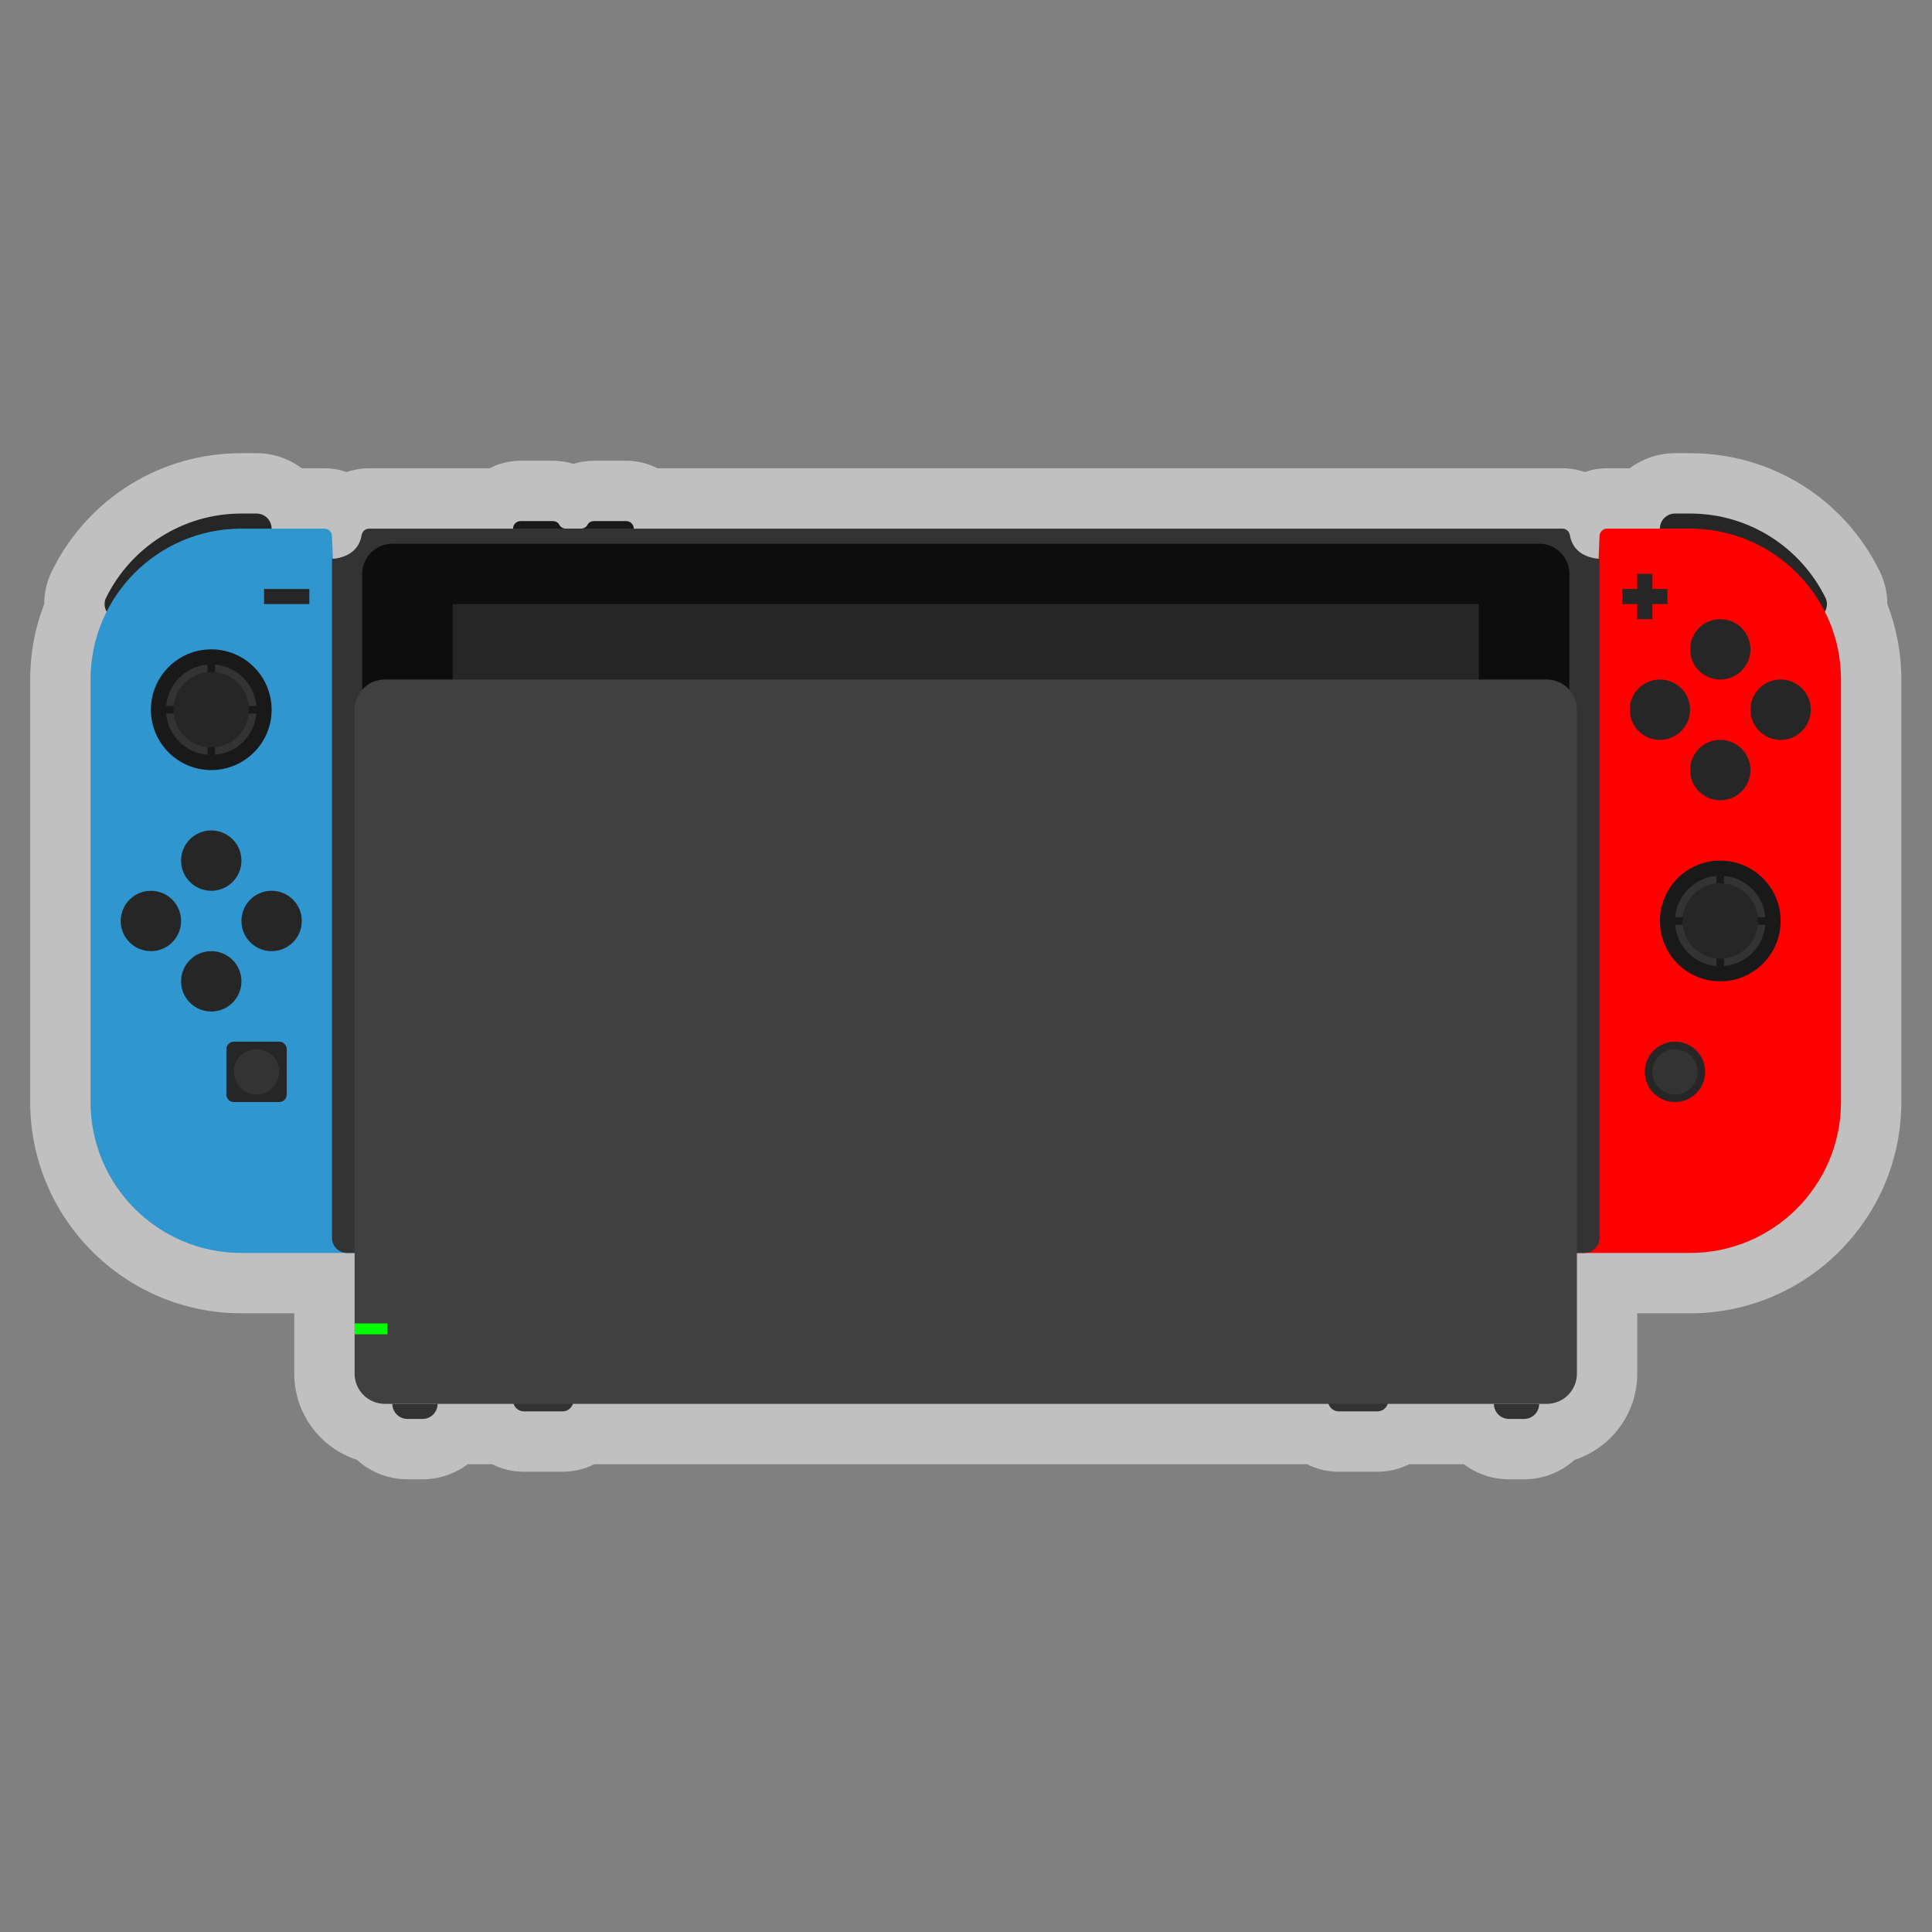 <?xml version="1.0" encoding="UTF-8" standalone="no"?>
<svg
   xmlns:dc="http://purl.org/dc/elements/1.1/"
   xmlns:cc="http://creativecommons.org/ns#"
   xmlns:rdf="http://www.w3.org/1999/02/22-rdf-syntax-ns#"
   xmlns:svg="http://www.w3.org/2000/svg"
   xmlns="http://www.w3.org/2000/svg"
   viewBox="0 0 341.333 341.333"
   height="256"
   width="256"
   xml:space="preserve"
   id="svg2"
   version="1.1"><rect x="0" y="0" width="341.333" height="341.333" fill="#808080" stroke="none"/><defs
     id="defs6"><clipPath
       id="clipPath18"
       clipPathUnits="userSpaceOnUse"><path
         id="path16"
         d="M 0,256 H 256 V 0 H 0 Z" /></clipPath><clipPath
       id="clipPath26"
       clipPathUnits="userSpaceOnUse"><path
         id="path24"
         d="M 4,196 H 252 V 60 H 4 Z" /></clipPath></defs><g
     transform="matrix(1.333,0,0,-1.333,0,341.333)"
     id="g10"><g
       id="g12"><g
         clip-path="url(#clipPath18)"
         id="g14"><g
           id="g20"><g
             id="g22" /><g
             id="g34"><g
               style="opacity:0.5"
               id="g32"
               clip-path="url(#clipPath26)"><g
                 id="g30"
                 transform="translate(250.14,176.007)"><path
                   id="path28"
                   style="fill:#ffffff;fill-opacity:1;fill-rule:nonzero;stroke:none"
                   d="m 0,0 c -0.001,1.497 -0.342,2.995 -1.029,4.384 -4.757,9.628 -14.378,15.609 -25.111,15.609 h -2 c -2.246,0 -4.322,-0.745 -5.994,-2 h -3.006 c -1.035,0 -2.03,-0.176 -2.957,-0.499 -0.93,0.324 -1.927,0.499 -2.962,0.499 h -3.081 -116.879 c -1.235,0.639 -2.636,1 -4.121,1 h -4.273 c -0.942,0 -1.86,-0.144 -2.727,-0.416 -0.866,0.272 -1.784,0.416 -2.727,0.416 h -4.273 c -1.484,0 -2.885,-0.361 -4.12,-1 h -12.88 -3.08 c -1.034,0 -2.032,-0.175 -2.962,-0.499 -0.927,0.323 -1.922,0.499 -2.958,0.499 h -3.006 c -1.671,1.255 -3.747,2 -5.994,2 h -2 c -10.732,0 -20.354,-5.981 -25.11,-15.609 -0.687,-1.389 -1.029,-2.887 -1.03,-4.384 -1.235,-3.198 -1.86,-6.552 -1.86,-10.007 v -56 c 0,-15.44 12.561,-28 28,-28 h 7 v -1.339 -1.447 -5.214 c 0,-5.326 3.488,-9.853 8.299,-11.416 1.774,-1.606 4.126,-2.584 6.701,-2.584 h 2 c 2.247,0 4.323,0.744 5.994,2 h 3.217 c 1.284,-0.645 2.727,-1 4.236,-1 h 5.107 c 1.509,0 2.952,0.355 4.235,1 h 94.422 c 1.284,-0.645 2.727,-1 4.236,-1 h 5.107 c 1.509,0 2.952,0.355 4.235,1 h 7.217 c 1.672,-1.256 3.748,-2 5.994,-2 h 2 c 2.576,0 4.927,0.978 6.702,2.584 4.811,1.563 8.298,6.09 8.298,11.416 v 8 h 7 c 15.44,0 28,12.56 28,28 v 56 C 1.86,-6.552 1.236,-3.198 0,0" /></g></g></g></g><g
           transform="translate(83,187)"
           id="g36"><path
             id="path38"
             style="fill:#191919;fill-opacity:1;fill-rule:nonzero;stroke:none"
             d="M 0,0 H -4.273 C -4.615,0 -4.955,-0.162 -5.114,-0.465 -5.282,-0.783 -5.616,-1 -6,-1 h -2 c -0.384,0 -0.718,0.217 -0.886,0.535 C -9.045,-0.162 -9.385,0 -9.727,0 H -14 c -0.552,0 -1,-0.448 -1,-1 v -2 c 0,-0.552 0.448,-1 1,-1 H 0 c 0.552,0 1,0.448 1,1 v 2 C 1,-0.448 0.552,0 0,0" /></g><g
           transform="translate(36,186)"
           id="g40"><path
             id="path42"
             style="fill:#262626;fill-opacity:1;fill-rule:nonzero;stroke:none"
             d="m 0,0 c 0,1.104 -0.896,2 -2,2 h -2 c -7.869,0 -14.674,-4.545 -17.938,-11.152 -0.649,-1.312 0.35,-2.848 1.813,-2.848 z" /></g><g
           transform="translate(32,90)"
           id="g44"><path
             id="path46"
             style="fill:#3096cf;fill-opacity:1;fill-rule:nonzero;stroke:none"
             d="m 0,0 h 16 l -4,95 c 0,0.552 -0.448,1 -1,1 H 0 C -11.046,96 -20,87.046 -20,76 V 20 C -20,8.954 -11.046,0 0,0" /></g><g
           transform="translate(220,186)"
           id="g48"><path
             id="path50"
             style="fill:#262626;fill-opacity:1;fill-rule:nonzero;stroke:none"
             d="M 0,0 C 0,1.104 0.896,2 2,2 H 4 C 11.868,2 18.674,-2.545 21.938,-9.152 22.587,-10.464 21.589,-12 20.125,-12 Z" /></g><g
           transform="translate(224,90)"
           id="g52"><path
             id="path54"
             style="fill:#ff0000;fill-opacity:1;fill-rule:nonzero;stroke:none"
             d="m 0,0 h -16 l 4,95 c 0,0.552 0.447,1 1,1 H 0 C 11.046,96 20,87.046 20,76 V 20 C 20,8.954 11.046,0 0,0" /></g><g
           transform="translate(211.004,182.14)"
           id="g56"><path
             id="path58"
             style="fill:#333333;fill-opacity:1;fill-rule:nonzero;stroke:none"
             d="m 0,0 c -1.047,0.252 -2.589,0.964 -2.934,2.99 -0.084,0.494 -0.488,0.87 -0.989,0.87 h -3.081 -152 -3.08 c -0.502,0 -0.906,-0.376 -0.99,-0.87 -0.345,-2.026 -1.887,-2.738 -2.934,-2.99 -0.126,-0.033 -0.254,-0.058 -0.385,-0.079 -0.365,-0.059 -0.611,-0.061 -0.611,-0.061 v -90 c 0,-1.105 0.896,-2 2,-2 h 164 c 1.105,0 2,0.895 2,2 v 90 c 0,0 -0.246,0.002 -0.611,0.061 C 0.254,-0.058 0.126,-0.033 0,0" /></g><path
           id="path60"
           style="fill:#191919;fill-opacity:1;fill-rule:nonzero;stroke:none"
           d="M 196,92 H 60 v 4 h 136 z" /><g
           transform="translate(204,184)"
           id="g62"><path
             id="path64"
             style="fill:#0d0d0d;fill-opacity:1;fill-rule:nonzero;stroke:none"
             d="m 0,0 h -152 c -2.209,0 -4,-1.791 -4,-4 v -84 c 0,-2.209 1.791,-4 4,-4 h 8 c 0,1.104 0.896,2 2,2 h 4 c 1.104,0 2,-0.896 2,-2 h 120 c 0,1.104 0.896,2 2,2 h 4 c 1.104,0 2,-0.896 2,-2 h 8 c 2.209,0 4,1.791 4,4 V -4 C 4,-1.791 2.209,0 0,0" /></g><path
           id="path66"
           style="fill:#262626;fill-opacity:1;fill-rule:nonzero;stroke:none"
           d="M 196,100 H 60 v 76 h 136 z" /><path
           id="path68"
           style="fill:#262626;fill-opacity:1;fill-rule:nonzero;stroke:none"
           d="m 41,176 h -6 v 2 h 6 z" /><g
           transform="translate(221,178)"
           id="g70"><path
             id="path72"
             style="fill:#262626;fill-opacity:1;fill-rule:nonzero;stroke:none"
             d="M 0,0 H -2 V 2 H -4 V 0 h -2 v -2 h 2 v -2 h 2 v 2 h 2 z" /></g><g
           transform="translate(37,110)"
           id="g74"><path
             id="path76"
             style="fill:#262626;fill-opacity:1;fill-rule:nonzero;stroke:none"
             d="m 0,0 h -6 c -0.552,0 -1,0.447 -1,1 v 6 c 0,0.553 0.448,1 1,1 H 0 C 0.552,8 1,7.553 1,7 V 1 C 1,0.447 0.552,0 0,0" /></g><g
           transform="translate(37,114)"
           id="g78"><path
             id="path80"
             style="fill:#333333;fill-opacity:1;fill-rule:nonzero;stroke:none"
             d="m 0,0 c 0,-1.657 -1.343,-3 -3,-3 -1.657,0 -3,1.343 -3,3 0,1.657 1.343,3 3,3 1.657,0 3,-1.343 3,-3" /></g><g
           transform="translate(36,162)"
           id="g82"><path
             id="path84"
             style="fill:#191919;fill-opacity:1;fill-rule:nonzero;stroke:none"
             d="m 0,0 c 0,-4.418 -3.582,-8 -8,-8 -4.418,0 -8,3.582 -8,8 0,4.418 3.582,8 8,8 4.418,0 8,-3.582 8,-8" /></g><g
           transform="translate(27.5,162.5)"
           id="g86"><path
             id="path88"
             style="fill:#333333;fill-opacity:1;fill-rule:nonzero;stroke:none"
             d="M 0,0 V 5.475 C -2.914,5.234 -5.234,2.914 -5.475,0 Z" /></g><g
           transform="translate(28.5,162.5)"
           id="g90"><path
             id="path92"
             style="fill:#333333;fill-opacity:1;fill-rule:nonzero;stroke:none"
             d="M 0,0 H 5.475 C 5.234,2.914 2.914,5.234 0,5.475 Z" /></g><g
           transform="translate(27.5,161.5)"
           id="g94"><path
             id="path96"
             style="fill:#333333;fill-opacity:1;fill-rule:nonzero;stroke:none"
             d="M 0,0 H -5.475 C -5.234,-2.914 -2.914,-5.234 0,-5.475 Z" /></g><g
           transform="translate(28.5,161.5)"
           id="g98"><path
             id="path100"
             style="fill:#333333;fill-opacity:1;fill-rule:nonzero;stroke:none"
             d="M 0,0 V -5.475 C 2.914,-5.234 5.234,-2.914 5.475,0 Z" /></g><g
           transform="translate(33,162)"
           id="g102"><path
             id="path104"
             style="fill:#262626;fill-opacity:1;fill-rule:nonzero;stroke:none"
             d="m 0,0 c 0,-2.761 -2.239,-5 -5,-5 -2.761,0 -5,2.239 -5,5 0,2.761 2.239,5 5,5 2.761,0 5,-2.239 5,-5" /></g><g
           transform="translate(236,134)"
           id="g106"><path
             id="path108"
             style="fill:#191919;fill-opacity:1;fill-rule:nonzero;stroke:none"
             d="m 0,0 c 0,-4.418 -3.582,-8 -8,-8 -4.418,0 -8,3.582 -8,8 0,4.418 3.582,8 8,8 4.418,0 8,-3.582 8,-8" /></g><g
           transform="translate(227.5,134.5)"
           id="g110"><path
             id="path112"
             style="fill:#333333;fill-opacity:1;fill-rule:nonzero;stroke:none"
             d="M 0,0 V 5.475 C -2.914,5.234 -5.233,2.914 -5.475,0 Z" /></g><g
           transform="translate(228.5,134.5)"
           id="g114"><path
             id="path116"
             style="fill:#333333;fill-opacity:1;fill-rule:nonzero;stroke:none"
             d="M 0,0 H 5.475 C 5.233,2.914 2.914,5.234 0,5.475 Z" /></g><g
           transform="translate(227.5,133.5)"
           id="g118"><path
             id="path120"
             style="fill:#333333;fill-opacity:1;fill-rule:nonzero;stroke:none"
             d="M 0,0 H -5.475 C -5.233,-2.914 -2.914,-5.234 0,-5.475 Z" /></g><g
           transform="translate(228.5,133.5)"
           id="g122"><path
             id="path124"
             style="fill:#333333;fill-opacity:1;fill-rule:nonzero;stroke:none"
             d="M 0,0 V -5.475 C 2.914,-5.234 5.233,-2.914 5.475,0 Z" /></g><g
           transform="translate(233,134)"
           id="g126"><path
             id="path128"
             style="fill:#262626;fill-opacity:1;fill-rule:nonzero;stroke:none"
             d="m 0,0 c 0,-2.761 -2.238,-5 -5,-5 -2.762,0 -5,2.239 -5,5 0,2.761 2.238,5 5,5 2.762,0 5,-2.239 5,-5" /></g><g
           transform="translate(232,170)"
           id="g130"><path
             id="path132"
             style="fill:#262626;fill-opacity:1;fill-rule:nonzero;stroke:none"
             d="m 0,0 c 0,-2.209 -1.791,-4 -4,-4 -2.209,0 -4,1.791 -4,4 0,2.209 1.791,4 4,4 2.209,0 4,-1.791 4,-4" /></g><g
           transform="translate(232,154)"
           id="g134"><path
             id="path136"
             style="fill:#262626;fill-opacity:1;fill-rule:nonzero;stroke:none"
             d="m 0,0 c 0,-2.209 -1.791,-4 -4,-4 -2.209,0 -4,1.791 -4,4 0,2.209 1.791,4 4,4 2.209,0 4,-1.791 4,-4" /></g><g
           transform="translate(236,158)"
           id="g138"><path
             id="path140"
             style="fill:#262626;fill-opacity:1;fill-rule:nonzero;stroke:none"
             d="M 0,0 C -2.209,0 -4,1.791 -4,4 -4,6.209 -2.209,8 0,8 2.209,8 4,6.209 4,4 4,1.791 2.209,0 0,0" /></g><g
           transform="translate(220,158)"
           id="g142"><path
             id="path144"
             style="fill:#262626;fill-opacity:1;fill-rule:nonzero;stroke:none"
             d="M 0,0 C -2.209,0 -4,1.791 -4,4 -4,6.209 -2.209,8 0,8 2.209,8 4,6.209 4,4 4,1.791 2.209,0 0,0" /></g><g
           transform="translate(32,142)"
           id="g146"><path
             id="path148"
             style="fill:#262626;fill-opacity:1;fill-rule:nonzero;stroke:none"
             d="m 0,0 c 0,-2.209 -1.791,-4 -4,-4 -2.209,0 -4,1.791 -4,4 0,2.209 1.791,4 4,4 2.209,0 4,-1.791 4,-4" /></g><g
           transform="translate(32,126)"
           id="g150"><path
             id="path152"
             style="fill:#262626;fill-opacity:1;fill-rule:nonzero;stroke:none"
             d="m 0,0 c 0,-2.209 -1.791,-4 -4,-4 -2.209,0 -4,1.791 -4,4 0,2.209 1.791,4 4,4 2.209,0 4,-1.791 4,-4" /></g><g
           transform="translate(36,130)"
           id="g154"><path
             id="path156"
             style="fill:#262626;fill-opacity:1;fill-rule:nonzero;stroke:none"
             d="M 0,0 C -2.209,0 -4,1.791 -4,4 -4,6.209 -2.209,8 0,8 2.209,8 4,6.209 4,4 4,1.791 2.209,0 0,0" /></g><g
           transform="translate(20,130)"
           id="g158"><path
             id="path160"
             style="fill:#262626;fill-opacity:1;fill-rule:nonzero;stroke:none"
             d="M 0,0 C -2.209,0 -4,1.791 -4,4 -4,6.209 -2.209,8 0,8 2.209,8 4,6.209 4,4 4,1.791 2.209,0 0,0" /></g><g
           transform="translate(222,110)"
           id="g162"><path
             id="path164"
             style="fill:#262626;fill-opacity:1;fill-rule:nonzero;stroke:none"
             d="M 0,0 C -2.206,0 -4,1.794 -4,4 -4,6.206 -2.206,8 0,8 2.206,8 4,6.206 4,4 4,1.794 2.206,0 0,0" /></g><g
           transform="translate(222,117)"
           id="g166"><path
             id="path168"
             style="fill:#333333;fill-opacity:1;fill-rule:nonzero;stroke:none"
             d="m 0,0 c -1.654,0 -3,-1.346 -3,-3 0,-1.654 1.346,-3 3,-3 1.654,0 3,1.346 3,3 0,1.654 -1.346,3 -3,3" /></g><g
           transform="translate(104,92)"
           id="g170"><path
             id="path172"
             style="fill:#191919;fill-opacity:1;fill-rule:nonzero;stroke:none"
             d="m 0,0 h -4 v 2 c 0,1.104 0.896,2 2,2 1.104,0 2,-0.896 2,-2 z" /></g><g
           transform="translate(56,68)"
           id="g174"><path
             id="path176"
             style="fill:#333333;fill-opacity:1;fill-rule:nonzero;stroke:none"
             d="M 0,0 H -2 C -3.104,0 -4,0.896 -4,2 H 2 C 2,0.896 1.104,0 0,0" /></g><g
           transform="translate(202,68)"
           id="g178"><path
             id="path180"
             style="fill:#333333;fill-opacity:1;fill-rule:nonzero;stroke:none"
             d="M 0,0 H -2 C -3.104,0 -4,0.896 -4,2 H 2 C 2,0.896 1.104,0 0,0" /></g><g
           transform="translate(74.554,69)"
           id="g182"><path
             id="path184"
             style="fill:#333333;fill-opacity:1;fill-rule:nonzero;stroke:none"
             d="M 0,0 H -5.107 C -5.906,0 -6.554,0.647 -6.554,1.446 V 2 h 8 V 1.446 C 1.446,0.647 0.799,0 0,0" /></g><g
           transform="translate(182.554,69)"
           id="g186"><path
             id="path188"
             style="fill:#333333;fill-opacity:1;fill-rule:nonzero;stroke:none"
             d="M 0,0 H -5.107 C -5.906,0 -6.554,0.647 -6.554,1.446 V 2 h 8 V 1.446 C 1.446,0.647 0.799,0 0,0" /></g><g
           transform="translate(205,70)"
           id="g190"><path
             id="path192"
             style="fill:#404040;fill-opacity:1;fill-rule:nonzero;stroke:none"
             d="m 0,0 h -154 c -2.209,0 -4,1.791 -4,4 v 88 c 0,2.209 1.791,4 4,4 H 0 c 2.209,0 4,-1.791 4,-4 V 4 C 4,1.791 2.209,0 0,0" /></g><path
           id="path194"
           style="fill:#00ff00;fill-opacity:1;fill-rule:nonzero;stroke:none"
           d="M 51.339,79.214 H 47 v 1.447 h 4.339 z" /></g></g></g></svg>